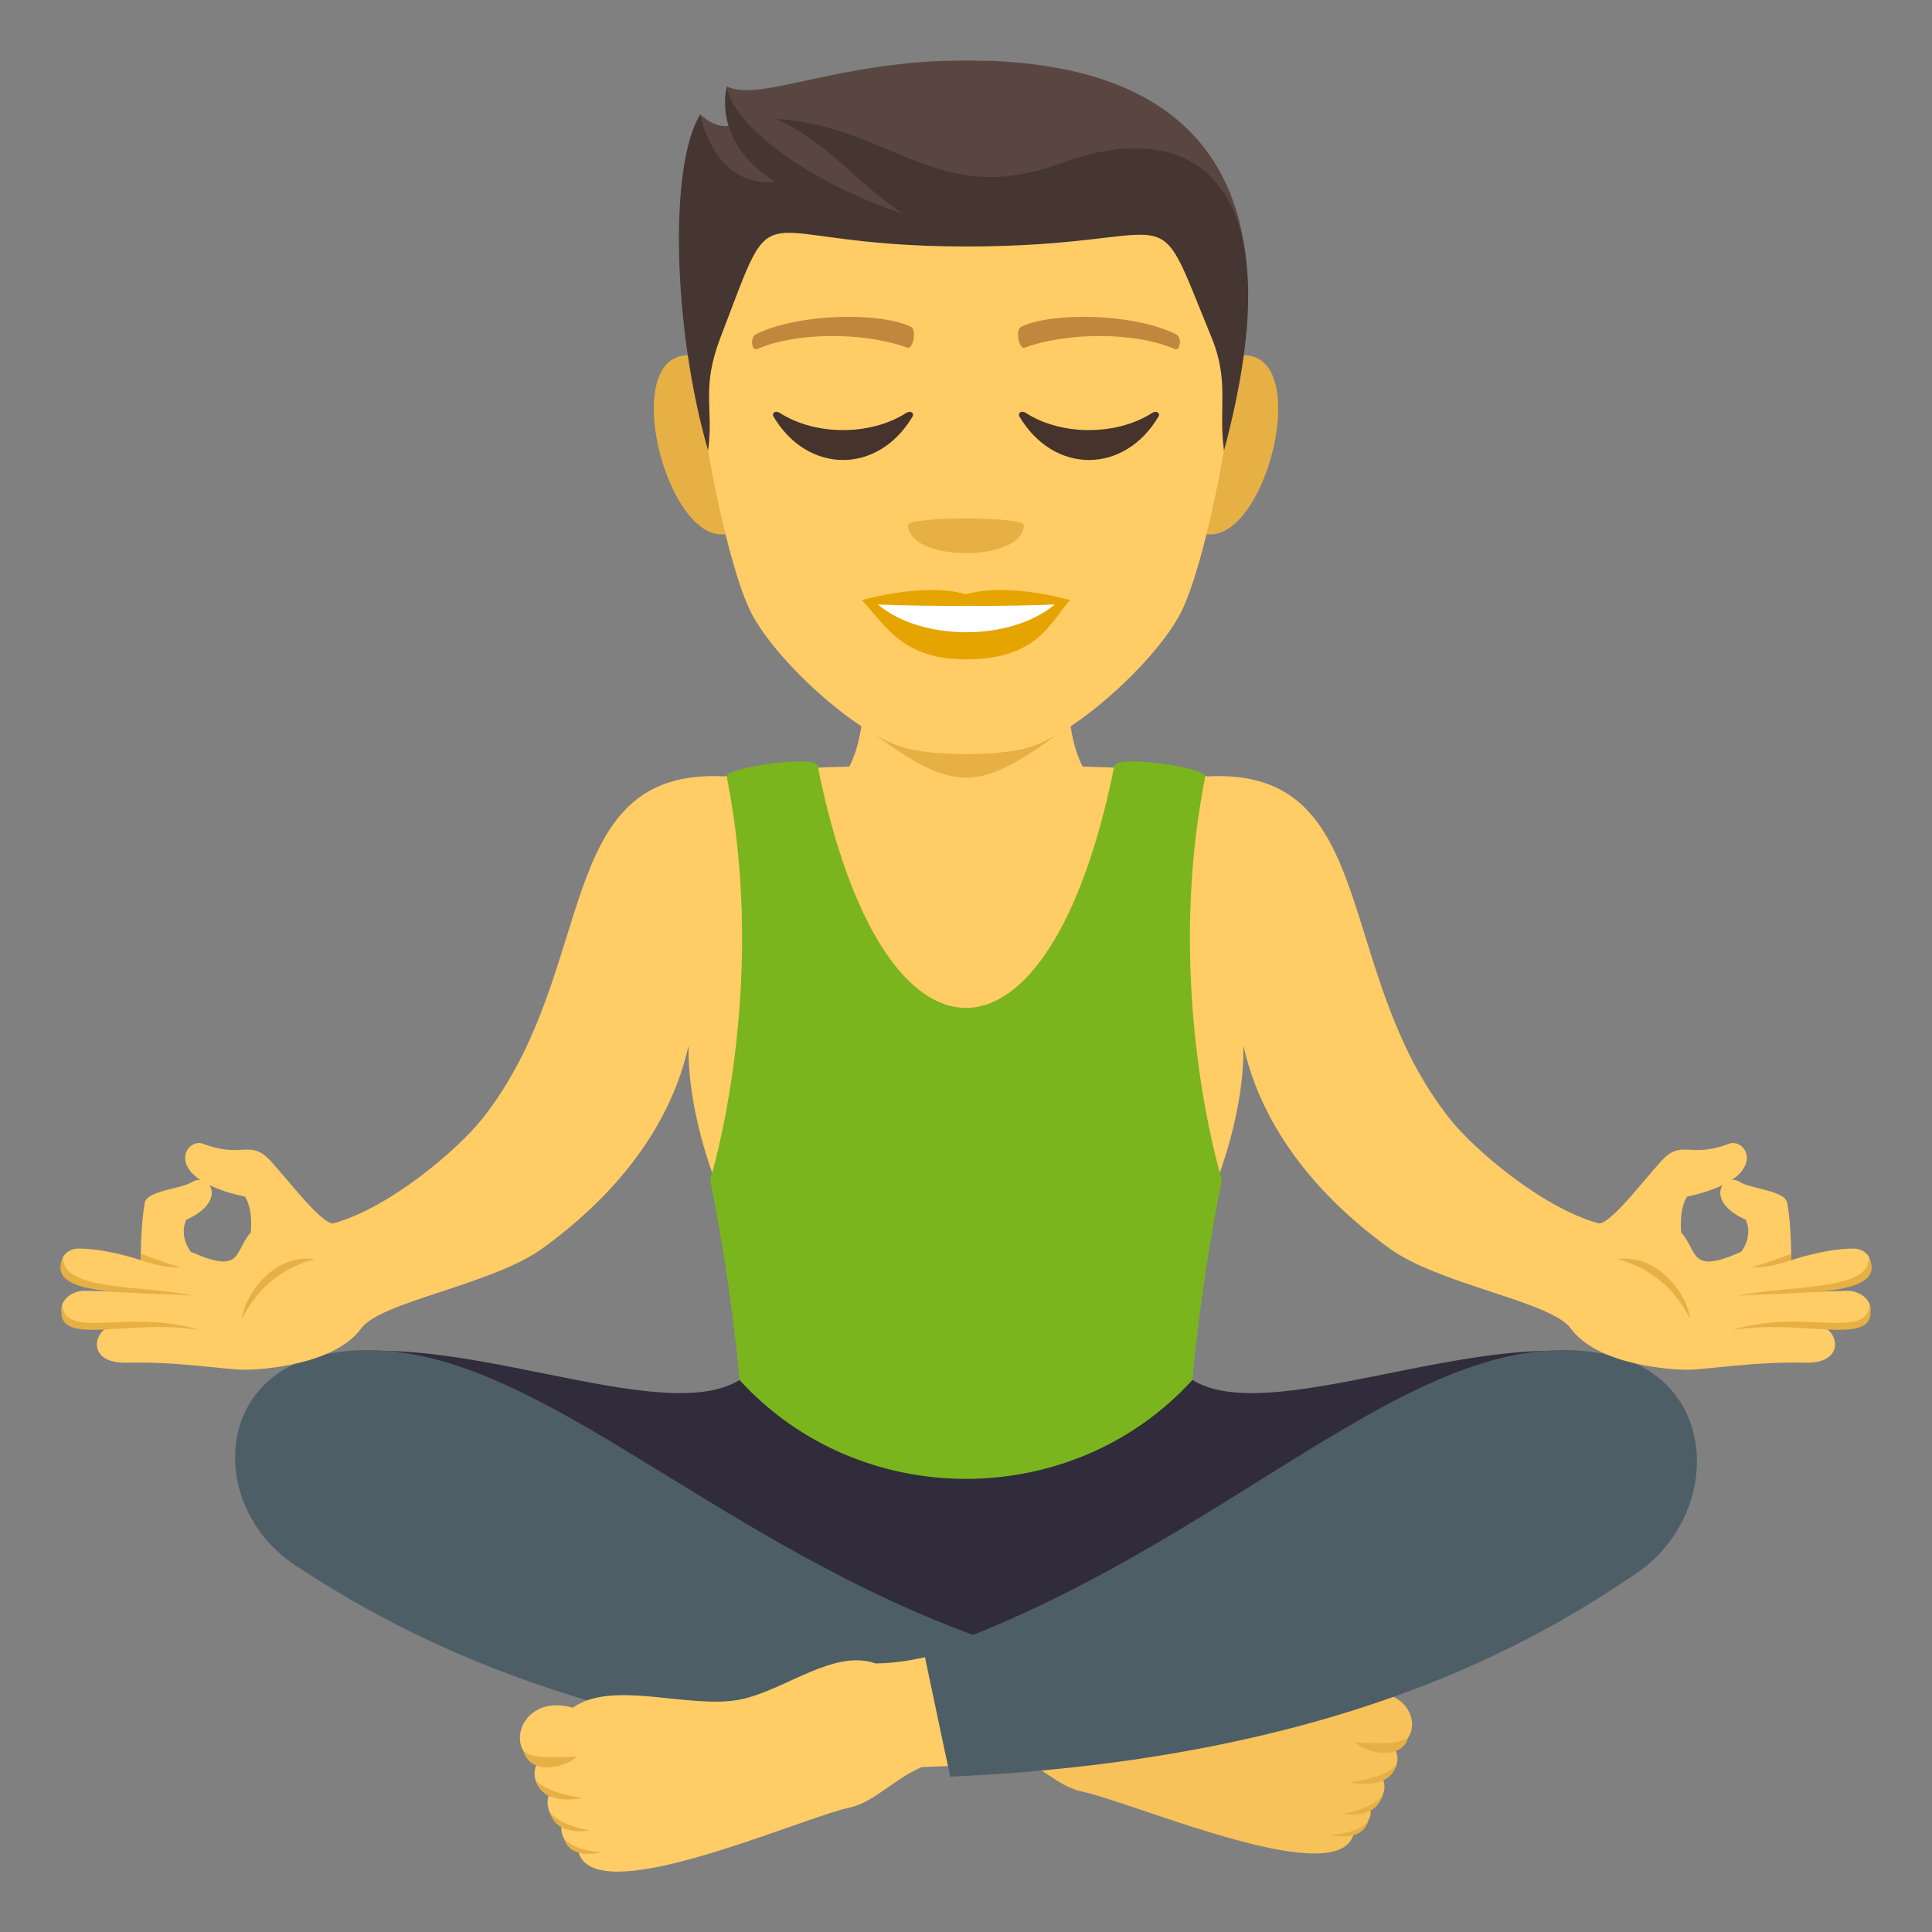 <?xml version="1.0" encoding="utf-8"?>
<!-- Generator: Adobe Illustrator 19.0.0, SVG Export Plug-In . SVG Version: 6.00 Build 0)  -->
<svg version="1.1" id="Layer_1" xmlns="http://www.w3.org/2000/svg" xmlns:xlink="http://www.w3.org/1999/xlink" x="0px" y="0px"
	 width="64px" height="64px" viewBox="0 0 64 64" enable-background="new 0 0 64 64" xml:space="preserve">
<rect x="0" y="0" width="64" height="64" fill="#808080" stroke="none"/>
<path fill="#302C3B" d="M38.844,45.043H25.155c-1.764,3.014-9.683-1.21-14.404-0.106c0,0,17.037,11.998,21.498,12.026
	c4.462-0.028,20.999-12.026,20.999-12.026C48.526,43.832,40.607,48.057,38.844,45.043z"/>
<path fill="#F7C259" d="M32.595,54.342c0.807,0.241,1.605,0.393,2.4,0.401c1.393-0.473,2.991,0.856,4.47,1.15
	c1.666,0.331,4.248-0.649,5.559,0.267c1.691-0.476,2.319,1.342,1.166,1.738c0.299,0.531-0.125,0.956-0.386,1.024
	c0.209,0.458-0.198,0.94-0.427,0.949c0.118,0.346-0.171,0.726-0.519,0.797c-0.333,2.091-7.199-0.931-9.019-1.321
	c-0.793-0.171-1.381-0.855-2.362-1.289L32.033,58C32.292,56.795,32.44,55.539,32.595,54.342z"/>
<path fill="#E6B045" d="M44.883,57.718c0.449,0.406,1.561,0.577,1.77-0.163C46.291,57.76,46.045,57.769,44.883,57.718z"/>
<path fill="#E6B045" d="M44.71,59.047c0,0,1.316,0.295,1.55-0.587C45.9,58.903,44.71,59.047,44.71,59.047z"/>
<path fill="#E6B045" d="M44.481,60.081c0,0,1.052,0.232,1.307-0.582C45.429,59.941,44.481,60.081,44.481,60.081z"/>
<path fill="#E6B045" d="M44.054,60.78c0,0,1.06,0.281,1.271-0.458C44.965,60.763,44.054,60.78,44.054,60.78z"/>
<path fill="#4E5E67" d="M10.768,44.862c6.319-1.25,12.377,6.318,22.544,9.674c-0.518,2.396-0.791,3.827-0.791,3.827
	c-12.787-0.553-19.326-4.273-22.724-6.499C6.943,49.996,7.008,45.605,10.768,44.862z"/>
<path fill="#FFCC66" d="M31.405,54.688c-0.807,0.25-1.607,0.407-2.4,0.416c-1.395-0.49-2.993,0.888-4.472,1.192
	c-1.666,0.342-4.246-0.673-5.557,0.276c-1.693-0.493-2.321,1.391-1.166,1.801c-0.299,0.55,0.123,0.99,0.386,1.061
	c-0.209,0.475,0.196,0.974,0.425,0.983c-0.116,0.358,0.173,0.752,0.519,0.826c0.333,2.166,7.201-0.964,9.019-1.369
	c0.795-0.177,1.383-0.886,2.362-1.335l1.446-0.061C31.708,57.23,31.56,55.928,31.405,54.688z"/>
<path fill="#E6B045" d="M19.115,58.186c-0.449,0.42-1.559,0.597-1.77-0.169C17.709,58.229,17.955,58.239,19.115,58.186z"/>
<path fill="#E6B045" d="M19.29,59.562c0,0-1.316,0.306-1.55-0.608C18.1,59.414,19.29,59.562,19.29,59.562z"/>
<path fill="#E6B045" d="M19.517,60.634c0,0-1.052,0.24-1.307-0.604C18.571,60.489,19.517,60.634,19.517,60.634z"/>
<path fill="#E6B045" d="M19.944,61.359c0,0-1.059,0.291-1.268-0.475C19.035,61.341,19.944,61.359,19.944,61.359z"/>
<path fill="#4E5E67" d="M53.232,44.867c-6.319-1.295-12.453,6.416-22.62,9.893c0.518,2.482,0.867,4.095,0.867,4.095
	c12.785-0.572,19.326-4.427,22.724-6.733C57.057,50.185,56.992,45.637,53.232,44.867z"/>
<path fill="#FFCC66" d="M61.332,42.767c-0.127-0.025-1.324,0.031-1.324,0.031s1.131-0.301,1.437-0.393
	c0.83-0.251,0.572-1.044-0.052-1.044c-0.93,0-2.056,0.383-2.056,0.383s0.008-1.152-0.134-1.902c-0.075-0.41-1.204-0.45-1.575-0.691
	c-0.087-0.057-0.175-0.069-0.26-0.063c0.931-0.63,0.355-1.369-0.093-1.199c-1.227,0.468-1.522-0.085-2.108,0.438
	c-0.41,0.367-1.834,2.302-2.221,2.195c-1.869-0.521-4.1-2.435-4.904-3.44c-3.91-4.892-2.274-11.668-8.039-11.363
	c-0.759-0.162-1.941-0.269-4.14-0.325c-0.263-0.517-0.389-1.124-0.441-1.716h-6.844c-0.053,0.592-0.179,1.199-0.441,1.716
	c-2.198,0.056-3.381,0.163-4.14,0.325c-5.765-0.305-4.129,6.471-8.039,11.363c-0.805,1.006-3.035,2.92-4.904,3.44
	c-0.387,0.106-1.811-1.829-2.221-2.195c-0.586-0.522-0.881,0.03-2.108-0.438c-0.448-0.17-1.023,0.568-0.093,1.199
	c-0.085-0.005-0.173,0.007-0.26,0.063c-0.371,0.241-1.5,0.281-1.575,0.691c-0.142,0.75-0.134,1.902-0.134,1.902
	S3.537,41.36,2.607,41.36c-0.624,0-0.882,0.793-0.052,1.044c0.306,0.092,1.436,0.393,1.436,0.393s-1.197-0.057-1.324-0.031
	c-0.837,0.168-0.867,1.065,0.06,1.208c0.215,0.033,0.767-0.043,0.899-0.036c-0.582,0.246-0.688,1.236,0.571,1.203
	c1.7-0.044,3.265,0.234,3.919,0.234c0.496,0,2.952-0.141,3.849-1.369c0.654-0.897,4.346-1.443,6.016-2.658
	c1.215-0.887,4.024-3.12,4.829-6.708c-0.044,2.144,0.858,4.412,0.858,4.412h16.664c0,0,0.901-2.268,0.857-4.412
	c0.806,3.589,3.614,5.822,4.829,6.708c1.67,1.215,5.361,1.761,6.016,2.658c0.896,1.229,3.353,1.369,3.849,1.369
	c0.654,0,2.219-0.278,3.919-0.234c1.259,0.033,1.153-0.957,0.571-1.203c0.132-0.007,0.684,0.068,0.898,0.036
	C62.199,43.832,62.169,42.935,61.332,42.767z M8.309,40.827c-0.564,0.625-0.255,1.416-1.99,0.638
	c-0.229-0.302-0.31-0.73-0.145-1.059c0.856-0.387,0.943-0.885,0.765-1.148c0.292,0.143,0.672,0.275,1.173,0.381
	C8.393,40.048,8.309,40.827,8.309,40.827z M57.682,41.465c-1.735,0.778-1.427-0.014-1.99-0.638c0,0-0.084-0.779,0.198-1.188
	c0.501-0.106,0.881-0.238,1.173-0.381c-0.179,0.263-0.092,0.761,0.765,1.148C57.991,40.735,57.91,41.163,57.682,41.465z"/>
<path fill="#E6B045" d="M8.016,43.681c0.045-0.619,0.924-2.153,2.407-1.973C9.037,42.078,8.361,43.002,8.016,43.681z"/>
<path fill="#E6B045" d="M6.398,42.923c-1.979-0.153-4.993,0.071-4.294-1.304C1.952,42.789,4.829,42.565,6.398,42.923z"/>
<path fill="#E6B045" d="M4.664,41.532l-0.005,0.212c0.867,0.302,1.311,0.231,1.311,0.231S5.475,41.85,4.664,41.532z"/>
<path fill="#E6B045" d="M6.61,44.063c-2.398-0.415-4.901,0.66-4.542-0.855C2.12,44.423,4.305,43.328,6.61,44.063z"/>
<path fill="#E6B045" d="M55.984,43.681c-0.045-0.619-0.924-2.153-2.407-1.973C54.963,42.078,55.639,43.002,55.984,43.681z"/>
<path fill="#E6B045" d="M57.603,42.923c1.979-0.153,4.993,0.071,4.294-1.304C62.048,42.789,59.171,42.565,57.603,42.923z"/>
<path fill="#E6B045" d="M59.336,41.532l0.005,0.212c-0.867,0.302-1.312,0.231-1.312,0.231S58.525,41.85,59.336,41.532z"/>
<path fill="#E6B045" d="M57.39,44.063c2.398-0.415,4.901,0.66,4.542-0.855C61.88,44.423,59.695,43.328,57.39,44.063z"/>
<path fill="#7AB51D" d="M40.476,39.087c0,0-1.96-6.283-0.548-13.37c0.055-0.277-2.936-0.731-3.014-0.346
	c-2.143,10.691-7.688,10.688-9.828,0c-0.078-0.385-3.068,0.069-3.014,0.346c1.412,7.087-0.548,13.37-0.548,13.37
	c0.732,3.616,0.974,6.627,0.974,6.627c3.984,4.37,11.02,4.366,15.002,0C39.5,45.714,39.743,42.703,40.476,39.087z"/>
<path fill="#E6B045" d="M28.379,23.883c3.291,2.502,3.952,2.5,7.242-0.002L28.379,23.883z"/>
<path fill="#E6B045" d="M23.068,11.792c-2.986-0.538-0.653,7.812,1.684,5.51C25.836,16.233,24.465,12.045,23.068,11.792z"/>
<path fill="#E6B045" d="M40.932,11.792c-1.396,0.253-2.768,4.441-1.683,5.51C41.587,19.605,43.917,11.254,40.932,11.792z"/>
<path fill="#FFCC66" d="M32,2c-6.176,0-9.151,4.672-8.778,11.169c0.074,1.308,0.885,5.571,1.649,7.101
	c0.782,1.564,3.402,3.976,5.007,4.476c1.013,0.315,3.23,0.315,4.244,0c1.604-0.5,4.224-2.912,5.007-4.476
	c0.765-1.529,1.575-5.793,1.649-7.101C41.151,6.672,38.177,2,32,2z"/>
<path fill="#E6A400" d="M32,19.687c-1.39-0.409-3.446,0.192-3.446,0.192c0.783,0.854,1.357,1.963,3.446,1.963
	c2.394,0,2.8-1.257,3.447-1.963C35.447,19.879,33.388,19.276,32,19.687z"/>
<path fill="#FFFFFF" d="M29.079,20.025c1.455,1.222,4.397,1.229,5.86,0C33.388,20.09,30.642,20.091,29.079,20.025z"/>
<path fill="#E6B045" d="M33.915,17.39c0,1.247-3.83,1.247-3.83,0C30.085,17.104,33.915,17.104,33.915,17.39z"/>
<path fill="#594640" d="M32,2c-4.249,0-6.815,1.403-7.923,0.865c0,0-0.12,0.724,0.313,1.196c0,0-0.457,0.396-1.196-0.272
	C22.49,6.075,24.58,7.399,32,7.399c7.421,0,5.647-1.807,9.296,1.367C40.938,4.854,38.453,2,32,2z"/>
<path fill="#453631" d="M35.143,5.409c-4.085,1.509-5.58-1.211-9.434-1.474c1.833,0.866,2.728,2.198,4.233,3.159
	c-3.276-1.097-5.681-2.983-5.863-4.223c0,0-0.547,1.809,1.615,3.161c-2.067,0.192-2.499-2.237-2.499-2.237
	c-1.047,1.682-0.901,7.107,0.262,11.132c0.193-1.436-0.248-2.031,0.415-3.761c1.987-5.173,0.709-3.001,8.13-3.001
	c7.419,0,6.079-1.982,8.127,3.001c0.61,1.485,0.223,2.325,0.417,3.761C42.985,5.852,39.478,3.81,35.143,5.409z"/>
<path fill="#C1873C" d="M38.954,11.071c-1.412-0.701-4.115-0.735-5.122-0.248c-0.215,0.095-0.073,0.761,0.108,0.696
	c1.404-0.519,3.667-0.531,4.98,0.045C39.095,11.639,39.169,11.17,38.954,11.071z"/>
<path fill="#C1873C" d="M25.045,11.071c1.413-0.701,4.115-0.735,5.124-0.248c0.214,0.095,0.073,0.761-0.109,0.696
	c-1.405-0.519-3.666-0.531-4.982,0.045C24.904,11.639,24.831,11.17,25.045,11.071z"/>
<path fill="#45332C" d="M30.004,13.688c-1.17,0.746-2.985,0.746-4.156,0c-0.179-0.115-0.284,0.01-0.229,0.105
	c1.137,1.926,3.478,1.926,4.613,0C30.289,13.698,30.183,13.574,30.004,13.688z"/>
<path fill="#45332C" d="M38.151,13.688c-1.17,0.746-2.986,0.746-4.155,0c-0.179-0.115-0.284,0.01-0.229,0.105
	c1.137,1.926,3.477,1.926,4.613,0C38.437,13.698,38.33,13.574,38.151,13.688z"/>
</svg>
